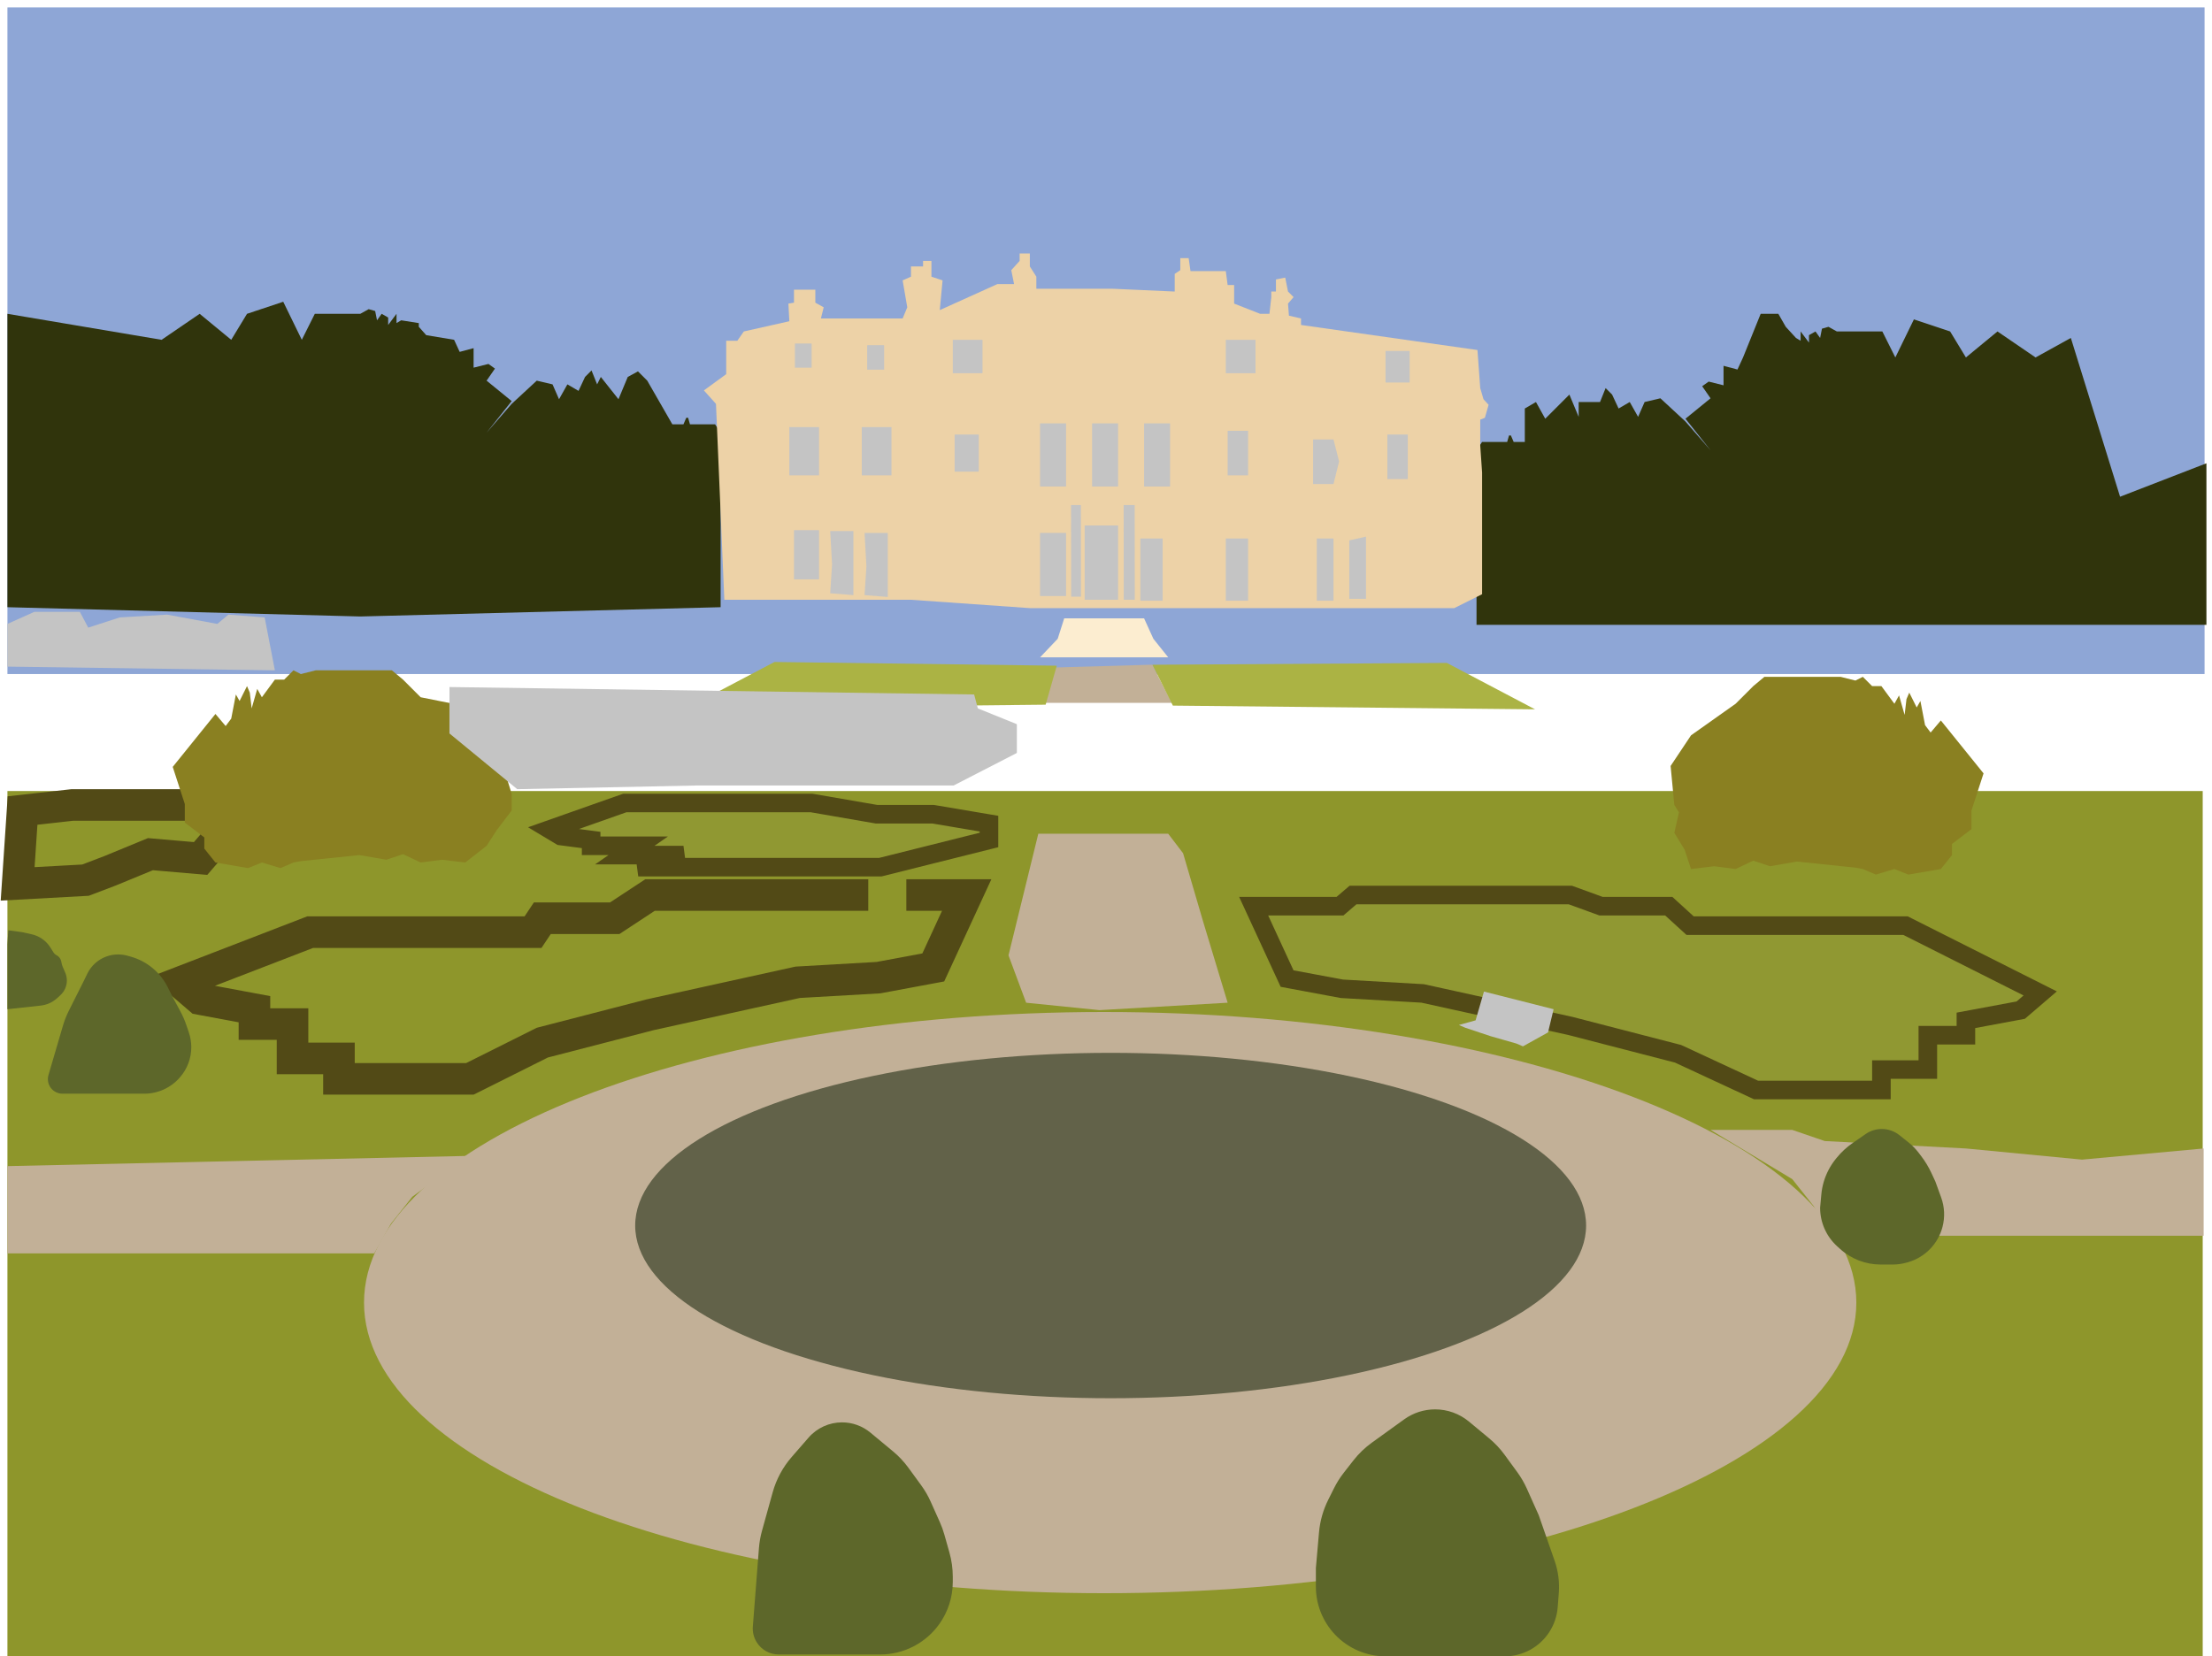 <svg width="1191" height="892" viewBox="0 0 1191 892" fill="none" xmlns="http://www.w3.org/2000/svg">
<rect x="4" y="426" width="1182" height="466" fill="#8E962B"/>
<g filter="url(#filter0_f)">
<rect x="4" y="4" width="1183" height="359" fill="#8EA6D6"/>
</g>
<path d="M467.5 482H350L331 494.5H292L287 502H167L97 529L107.5 538L137 543.5V551.5H157.5V570H182.5V581H253L292 561.5L350 546.5L429.5 529L473 526.5L502.5 521L520.5 482H488" stroke="#524A16" stroke-width="17"/>
<path d="M39 433.5L12.143 436.5L9.5 476L46 474L59.146 469L81 460L108 462.333L122.4 445.667L132.71 442L131 435L111.5 433.5H83H71.5H39Z" stroke="#524A16" stroke-width="17"/>
<path d="M336.401 432.442L296 446.695L301.851 450.209L318.29 452.357V455.48H343.646L336.401 460.5H368L343.646 467H381.261H407.452H436.987H460.5H474L532.5 452.357V443.571L502.5 438.5H488H472L436.987 432.442L425.5 432.442L409.5 432.443L401.044 432.442H336.401Z" fill="#C4C4C4" fill-opacity="0.05" stroke="#524A16" stroke-width="10"/>
<path d="M1026 498.5L1098.5 535L1088 544L1058.5 549.5V557.5H1038V576H1013V587H945.5L903.5 567.5L845.5 552.5L766 535L722.5 532.5L693 527L675 488H684.5H721.5L728.5 482H845.5L862 488H898.5L910 498.5H1026Z" fill="#C4C4C4" fill-opacity="0.05" stroke="#524A16" stroke-width="10"/>
<path d="M999.5 701.5C999.5 787.933 814.585 858 594.5 858C374.415 858 196 787.933 196 701.5C196 615.067 374.415 545 594.5 545C814.585 545 999.5 615.067 999.5 701.5Z" fill="#C2B097"/>
<path d="M4 628L252 622.5L222 644.5L210.5 659L201.5 675H4V628Z" fill="#C2B097"/>
<path d="M629 449.001L637 459.5L648 497.001L661 540L592 544.001L552.5 540.001L543 514.501L559.054 449.001L629 449.001Z" fill="#C2B097"/>
<path d="M1186.5 618.5L1121 624.5L1058.5 618.5L982.5 614.5L965 608.5H921L965 635L976.5 649.5L985.5 665.5H1186.5V618.5Z" fill="#C2B097"/>
<path d="M619 358L620.5 358L624 365.05L631 378.5L587.5 378.5L569.5 378.5L563 378.5L563 371.5L567 359.499L619 358Z" fill="#C2B097"/>
<path d="M4 169L87 183L107.5 169L124.5 183L133 169L152.5 162.5L162.5 183L169.5 169H194L198.5 166.5L202 167.5L203 172.5L205.5 169L209 171V175L213.5 169V174L216 172.5L225.5 174V176L229.5 180.5L244.5 183L247.5 189.5L255 187.5V198L263 196L266.5 198.5L262 205L275.5 216L262 233L275.5 217.5L289 205L297.5 207L301 215L305.5 207L311.5 210.5L315 203L318.5 199.5L321.5 207L323.5 203L333 215L338 203L343.5 200L348.5 205L362 228.5H368L369.5 225H370.5L371.5 228.5H377H385L388 233V327L194 332L4 327V169Z" fill="#30340C"/>
<path d="M1141.5 267.5L1115 182L1096 192.5L1075.5 178.5L1058.5 192.5L1050 178.5L1030.5 172L1020.5 192.5L1013.5 178.5H989L984.5 176L981 177L980 182L977.5 178.5L974 180.5V184.5L969.5 178.5V183.5L967 182L961.5 176L957.5 169H948L938.5 192.5L935.5 199L928 197V207.5L920 205.5L916.5 208L921 214.5L907.5 225.5L921 242.5L907.5 227L894 214.5L885.5 216.5L882 224.5L877.5 216.5L871.5 220L868 212.5L864.5 209L861.5 216.5H850V224.5L845 212.5L832 225.5L827 216.5L821 220V238H815L813.5 234.5H812.5L811.5 238H806H798L795 242.5V336.5H1188V249.5L1141.5 267.5Z" fill="#30340C"/>
<path d="M385.5 217.5L379 210.25L391 201.5V183.5H397L400.5 178.5L425 173L424.5 163.5L427.5 163V156H439V163L443.5 165.5L442 171.5H486L488.5 165.5L486 151L490.5 149V143.5H497V140.5H501.5V149L507.5 151L506 167L537 153H546L544.5 145.5L549 140.5V136.5H554.5V143.5L558 149V155.5H599L632.5 157V147.5L635.5 145.5V139H640L641 146H660L661 153.5H664.5V163.5L678.5 169H683.5L684.5 160V157H687V150.5L692 149.5L693.5 157L696.5 160L693.5 163.5L694 170L700.5 171.5V175L795.5 188.5L797 209L798.75 215L801.5 218L799.5 225L797 226V240L798 254.5V283.5V320L783 327.5H772H746.5H696.5H592.5H554.5L490.5 323H390L385.5 217.5Z" fill="#EDD2A7"/>
<ellipse cx="598" cy="660" rx="256" ry="93" fill="#626249"/>
<path d="M416.031 803.688C417.986 796.652 421.488 790.141 426.283 784.633L435.358 774.206C439.895 768.993 446.468 766 453.379 766V766C458.95 766 464.347 767.947 468.635 771.505L480.805 781.604C483.923 784.191 486.708 787.155 489.096 790.428L495.96 799.834C497.981 802.604 499.706 805.578 501.106 808.708L506.039 819.735C507.012 821.909 507.825 824.151 508.471 826.443L511.203 836.13C512.395 840.356 513 844.727 513 849.119V851.946C513 860.11 510.442 868.068 505.685 874.702V874.702C498.35 884.933 486.534 891 473.946 891H419.283C414.444 891 409.95 888.497 407.404 884.383V884.383C405.842 881.86 405.124 878.905 405.354 875.947L408.632 833.74C408.877 830.587 409.426 827.466 410.272 824.42L416.031 803.688Z" fill="#5D672A"/>
<path d="M44.5 529.5L47.012 524.366C50.115 518.022 56.561 514 63.623 514V514C65.311 514 66.991 514.231 68.616 514.687L70.391 515.184C79.057 517.614 86.293 523.593 90.315 531.645L92.889 536.8L97.087 544.596C98.379 546.995 99.468 549.496 100.344 552.076L101.695 556.056C102.559 558.602 103 561.271 103 563.959V563.959C103 569.856 100.88 575.556 97.028 580.02L96.85 580.226C92.042 585.797 85.047 589 77.688 589H33.635C31.155 589 28.822 587.829 27.34 585.84V585.84C25.867 583.863 25.408 581.308 26.101 578.942L33.866 552.449C34.694 549.622 35.776 546.876 37.098 544.243L44.5 529.5Z" fill="#5D672A"/>
<path d="M4 508.5L4.5 501L11.917 502L17.082 503.152C21.238 504.079 24.851 506.629 27.115 510.235L28.708 512.772C29.154 513.482 29.779 514.062 30.521 514.454V514.454C31.775 515.117 32.669 516.303 32.962 517.691L33.246 519.042C33.35 519.536 33.502 520.018 33.7 520.481L35.143 523.86C35.708 525.185 36 526.611 36 528.052V528.052C36 531.035 34.752 533.882 32.558 535.904L30.877 537.453C28.377 539.757 25.204 541.198 21.823 541.565L4 543.5V536V521.5V508.5Z" fill="#5D672A"/>
<path d="M728.707 786.495C731.555 782.85 734.904 779.627 738.655 776.921L756.03 764.388C760.886 760.885 766.722 759 772.711 759V759C779.36 759 785.801 761.324 790.918 765.571L801.805 774.604C804.923 777.191 807.708 780.155 810.096 783.428L816.96 792.834C818.981 795.604 820.706 798.578 822.106 801.708L828.5 816L837.045 840.522C838.994 846.113 839.762 852.048 839.301 857.951L838.705 865.581C837.953 875.204 832.406 883.802 823.948 888.453V888.453C819.718 890.78 814.969 892 810.141 892H746.06C735.803 892 725.991 887.805 718.905 880.389V880.389C712.227 873.4 708.5 864.106 708.5 854.44V844.5L710.185 825.29C710.724 819.152 712.415 813.17 715.171 807.659L718.306 801.388C719.765 798.47 721.512 795.705 723.52 793.134L728.707 786.495Z" fill="#5D672A"/>
<path d="M988.905 623.541C991.402 620.474 994.32 617.775 997.571 615.524L1004.53 610.708C1007.08 608.945 1010.1 608 1013.2 608V608C1016.65 608 1019.99 609.169 1022.69 611.317L1027.48 615.132C1029.6 616.822 1031.51 618.769 1033.15 620.929L1034.47 622.67C1036.59 625.453 1038.4 628.456 1039.88 631.625L1042.05 636.286L1045.15 644.824C1047.01 649.929 1047.27 655.475 1045.9 660.731V660.731C1043.51 669.887 1036.48 677.109 1027.39 679.733L1026.79 679.905C1024.28 680.632 1021.67 681 1019.05 681H1012.59C1004.49 681 996.677 677.982 990.679 672.534L989.183 671.176C983.335 665.864 980 658.33 980 650.429V650.429L980.655 643.266C981.076 638.657 982.393 634.174 984.532 630.069V630.069C985.645 627.933 986.971 625.916 988.492 624.048L988.905 623.541Z" fill="#5D672A"/>
<path d="M799 534L836.5 543.5L833.5 556L820 563.5L816.5 562L809.5 560L802.5 558L793.5 555L789 553.5L785.5 552L794.5 549.5L799 534Z" fill="#C4C4C4"/>
<path d="M427.5 285.5H441V312H427.5V285.5Z" fill="#C4C4C4"/>
<rect x="425" y="230" width="16" height="26" fill="#C4C4C4"/>
<rect x="464" y="230" width="16" height="26" fill="#C4C4C4"/>
<rect x="560" y="228" width="14" height="34" fill="#C4C4C4"/>
<rect x="513" y="183" width="16" height="18" fill="#C4C4C4"/>
<path d="M428 185H437V198H428V185Z" fill="#C4C4C4"/>
<path d="M467 186H476V199H467V186Z" fill="#C4C4C4"/>
<path d="M467 186H476V199H467V186Z" fill="#C4C4C4"/>
<path d="M514 234H527V254H514V234Z" fill="#C4C4C4"/>
<rect x="660" y="183" width="16" height="18" fill="#C4C4C4"/>
<rect x="746" y="189" width="13" height="17" fill="#C4C4C4"/>
<path d="M726.5 291L735.5 289V322.5H726.5V291Z" fill="#C4C4C4"/>
<path d="M709 290H718V323.5H709V290Z" fill="#C4C4C4"/>
<path d="M614 290H626V306.5V323.5H614V290Z" fill="#C4C4C4"/>
<path d="M660 290H672V306.5V323.5H660V290Z" fill="#C4C4C4"/>
<path d="M661 232H672V243.821V256H661V232Z" fill="#C4C4C4"/>
<path d="M747 234H758V245.821V258H747V234Z" fill="#C4C4C4"/>
<path d="M707 236.679H718L721 248.5L718 260.679H707V236.679Z" fill="#C4C4C4"/>
<rect x="588" y="228" width="14" height="34" fill="#C4C4C4"/>
<rect x="616" y="228" width="14" height="34" fill="#C4C4C4"/>
<path d="M465.5 287H478V321.5L465.5 320.5L466.5 305L465.5 287Z" fill="#C4C4C4"/>
<path d="M447 286H459.5V320.5L447 319.5L448 304L447 286Z" fill="#C4C4C4"/>
<rect x="560" y="287" width="14" height="34" fill="#C4C4C4"/>
<path d="M584 283H602V323H584V283Z" fill="#C4C4C4"/>
<rect x="576.684" y="272.004" width="5.288" height="49.339" transform="rotate(-0.067 576.684 272.004)" fill="#C4C4C4"/>
<rect x="605" y="272.006" width="5.941" height="51.001" transform="rotate(-0.067 605 272.006)" fill="#C4C4C4"/>
<path d="M910.5 396L934.5 379L944 369.5L950 364.5H969H985H991L999 366.5L1003 364.5L1008 369.5H1013L1020 379L1022.5 374.5L1025.5 385L1026.5 376.5L1028 373L1032 381L1034 377.5L1036.5 390.5L1039.5 394.5L1045 388L1068 416.5L1061.5 436.5V446.5L1051 454.5V460.5L1045 468L1027.5 471L1020 468L1010 471L1003 468L999 467.25L967.5 464L953 466.5L944 463.5L934.5 468L923 466.5L910.5 468L907 457.5L901.5 448.5L904 437.5L901.5 433.5L899.5 412.5L910.5 396Z" fill="#8A8021"/>
<path d="M417 356.5L569 358.5L563 379.5L369.5 381.5L417 356.5Z" fill="#ABB344"/>
<path d="M779 357L620.5 358L631.5 380L826.5 382L779 357Z" fill="#ABB344"/>
<path d="M573 333H616L621 344L629 354H560L569.5 344L573 333Z" fill="#FCEDD0"/>
<path d="M244 379L226.5 375.5L217 366L211 361H192H176H170L162 363L158 361L153 366H148L141 375.5L138.5 371L135.5 381.5L134.5 373L133 369.5L129 377.5L127 374L124.5 387L121.5 391L116 384.5L93 413L99.5 433V443L110 451V457L116 464.5L133.5 467.5L141 464.5L151 467.5L158 464.5L162 463.75L193.5 460.5L208 463L217 460L226.5 464.5L238 463L250.5 464.5L262 455.5L267.5 447L275.5 436.5V427.5L271 413L246.5 388.5L244 379Z" fill="#8A8021"/>
<path d="M4 336L18.5 329.5H34.5H43L47.5 338L64.5 332.5L90 331L117 336L123 331L142.5 332.5L148 361L4 359V336Z" fill="#C4C4C4"/>
<path d="M242 370L524.5 374L526.5 381.5L547.5 390V405.5L513.5 423H376L278.5 425L242 395V370Z" fill="#C4C4C4"/>
<defs>
<filter id="filter0_f" x="0" y="0" width="1191" height="367" filterUnits="userSpaceOnUse" color-interpolation-filters="sRGB">
<feFlood flood-opacity="0" result="BackgroundImageFix"/>
<feBlend mode="normal" in="SourceGraphic" in2="BackgroundImageFix" result="shape"/>
<feGaussianBlur stdDeviation="2" result="effect1_foregroundBlur"/>
</filter>
</defs>
</svg>
